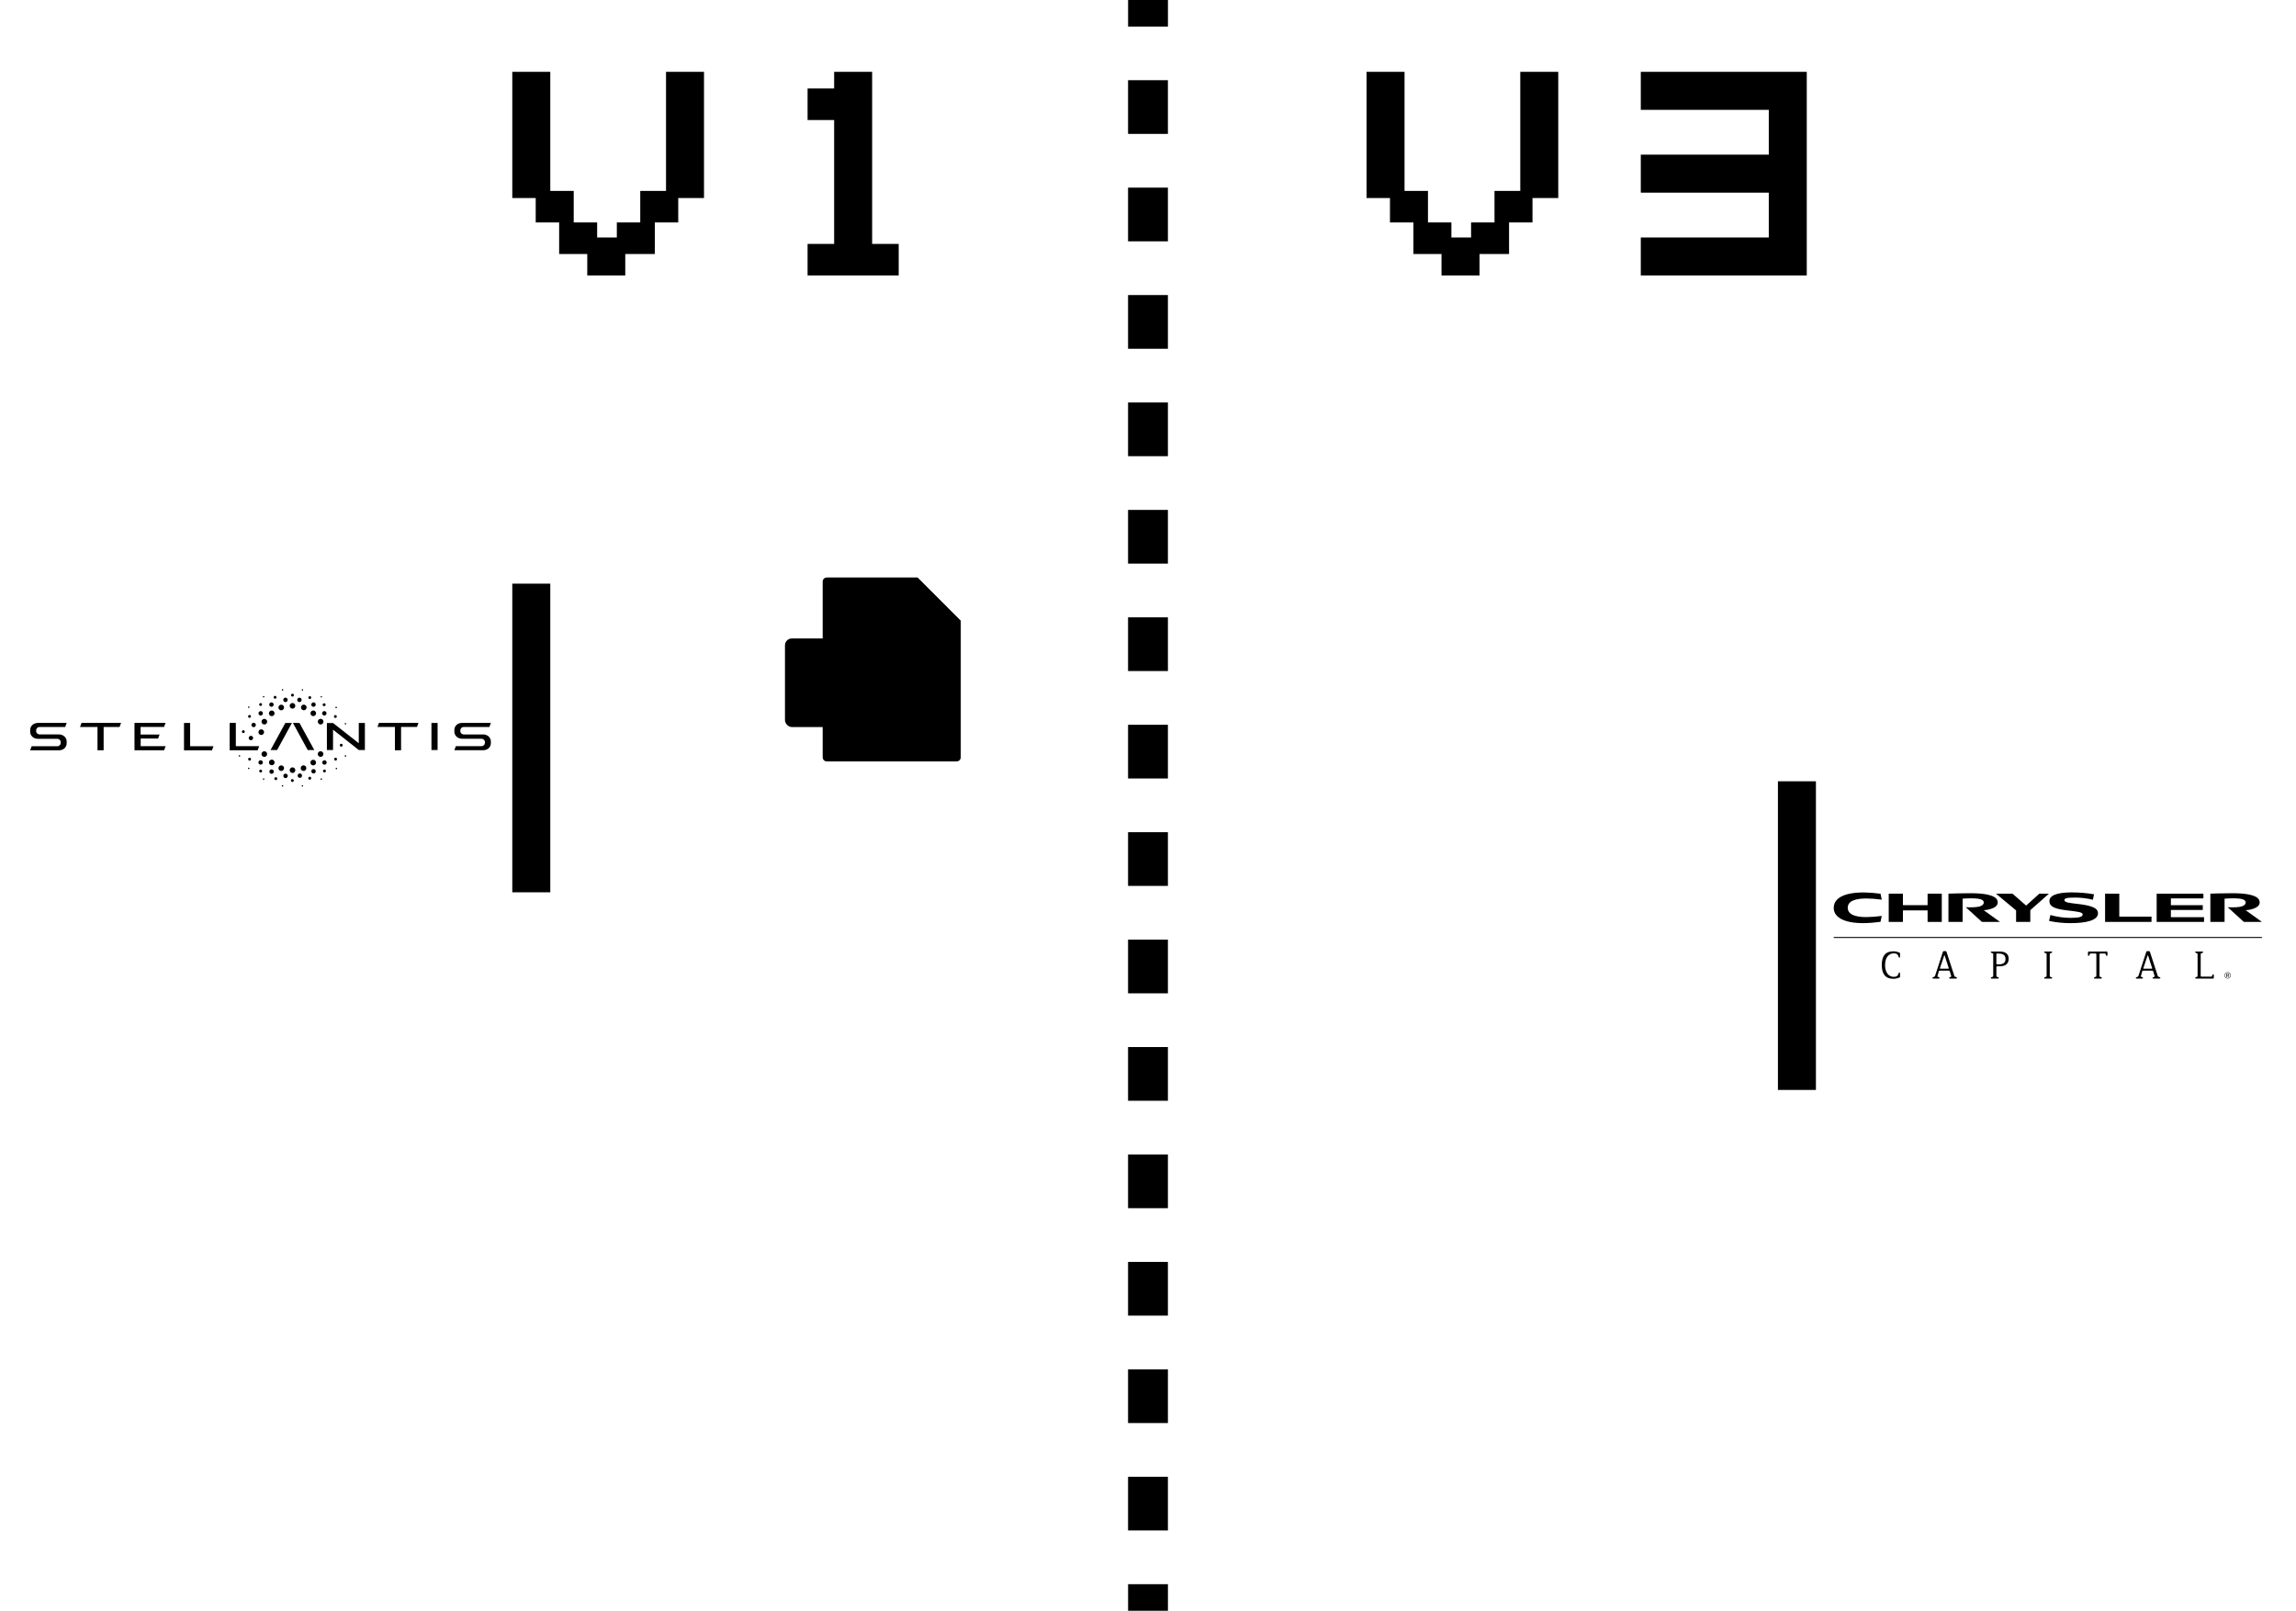 <?xml version="1.0" encoding="UTF-8"?>
<svg id="pong-board" xmlns="http://www.w3.org/2000/svg" viewBox="0 0 980 687.46">
  
  <g id="pong">
    <g id="center-line">
      <rect class="cls-2" x="481.5" y="0" width="17.01" height="11.34"/>
      <path class="cls-2" d="m498.5,653.2h-17.01v-22.92h17.01v22.92Zm0-45.85h-17.01v-22.92h17.01v22.92Zm0-45.85h-17.01v-22.92h17.01v22.92Zm0-45.85h-17.01v-22.92h17.01v22.92Zm0-45.85h-17.01v-22.92h17.01v22.92Zm0-45.85h-17.01v-22.92h17.01v22.92Zm0-45.85h-17.01v-22.92h17.01v22.92Zm0-45.85h-17.01v-22.92h17.01v22.92Zm0-45.85h-17.01v-22.92h17.01v22.92Zm0-45.85h-17.01v-22.92h17.01v22.92Zm0-45.85h-17.01v-22.92h17.01v22.92Zm0-45.85h-17.01v-22.92h17.01v22.92Zm0-45.85h-17.01v-22.92h17.01v22.92Zm0-45.85h-17.01v-22.92h17.01v22.92Z"/>
      <rect class="cls-2" x="481.5" y="676.12" width="17.01" height="11.34"/>
    </g>
    <g id="excel-file">
      <path class="cls-3" d="m352.91,246.47h38.65l18.52,18.52v58.22c0,.97-.79,1.76-1.76,1.76h-55.42c-.97,0-1.76-.79-1.76-1.76v-74.98c0-.97.79-1.76,1.76-1.76Z"/>
      <path class="cls-5" d="m391.56,246.47v16.76c0,.97.79,1.76,1.76,1.76h16.76"/>
      <g>
        <line class="cls-4" x1="403.06" y1="280.27" x2="392.39" y2="280.27"/>
        <line class="cls-4" x1="389.58" y1="280.27" x2="378.91" y2="280.27"/>
        <line class="cls-4" x1="376.11" y1="280.27" x2="365.44" y2="280.27"/>
        <line class="cls-4" x1="403.06" y1="285.86" x2="392.39" y2="285.86"/>
        <line class="cls-4" x1="389.58" y1="285.86" x2="378.91" y2="285.86"/>
        <line class="cls-4" x1="376.11" y1="285.86" x2="365.44" y2="285.86"/>
        <line class="cls-4" x1="403.06" y1="291.46" x2="392.39" y2="291.46"/>
        <line class="cls-4" x1="389.58" y1="291.46" x2="378.91" y2="291.46"/>
        <line class="cls-4" x1="376.11" y1="291.46" x2="365.44" y2="291.46"/>
        <line class="cls-4" x1="403.06" y1="297.06" x2="392.39" y2="297.06"/>
        <line class="cls-4" x1="389.58" y1="297.06" x2="378.91" y2="297.06"/>
        <line class="cls-4" x1="376.11" y1="297.06" x2="365.44" y2="297.06"/>
        <line class="cls-4" x1="403.06" y1="302.66" x2="392.39" y2="302.66"/>
        <line class="cls-4" x1="389.58" y1="302.66" x2="378.91" y2="302.66"/>
        <line class="cls-4" x1="376.11" y1="302.66" x2="365.44" y2="302.66"/>
      </g>
      <g>
        <rect class="cls-1" x="335.05" y="272.49" width="37.81" height="37.81" rx="2.92" ry="2.92"/>
        <path class="cls-2" d="m363.6,280.27h-4.02c-.18,0-.35.09-.45.24l-4.45,6.69c-.22.32-.69.32-.91,0l-4.45-6.69c-.1-.15-.27-.24-.45-.24h-4.02c-.44,0-.7.49-.45.85l6.97,10.47c.12.18.12.42,0,.6l-6.97,10.47c-.24.36.02.85.45.85h4.02c.18,0,.35-.09.45-.24l4.45-6.69c.22-.32.69-.32.91,0l4.45,6.69c.1.15.27.24.45.24h4.02c.44,0,.7-.49.45-.85l-6.97-10.47c-.12-.18-.12-.42,0-.6l6.97-10.47c.24-.36-.02-.85-.45-.85Z"/>
      </g>
    </g>
    <g id="ccap-paddle">
      <rect id="right-paddle" class="cls-2" x="758.87" y="333.45" width="16.22" height="131.73"/>
      <g id="ccap-logo">
        <path id="Fill_1" data-name="Fill 1" class="cls-2" d="m898.52,393.47h19.81v-2.25h-13.76v-9.81s-6.06,0-6.06,0v12.06Z"/>
        <path id="Fill_2" data-name="Fill 2" class="cls-2" d="m806.16,381.41v12.06h6.06v-4.92h10.53v4.92h6.06v-12.06h-6.06v4.91h-10.53v-4.91h-6.06Z"/>
        <g id="Group_26" data-name="Group 26">
          <path id="Fill_3" data-name="Fill 3" class="cls-2" d="m870.45,381.41l-5.64,5.09-5.84-5.09h-7.04s8.54,7.11,8.6,7.15v4.91h6.06v-5.02s7.96-7.04,7.96-7.04h-4.1Z"/>
          <path id="Fill_5" data-name="Fill 5" class="cls-2" d="m920.54,393.47h20.21v-2.03h-14.15v-3.08h13.61v-2.02h-13.61v-2.9h13.88v-2.03s-19.95,0-19.95,0v12.06Z"/>
          <path id="Fill_7" data-name="Fill 7" class="cls-2" d="m874.75,384.55c0,2.79,3.23,3.46,7.63,4,4.48.56,6.57.71,6.57,1.76,0,.94-1.33,1.44-5.19,1.44-2.9-.02-5.79-.43-8.59-1.22-.03.12-.57,2.52-.57,2.52,3.09.66,6.24.97,9.4.94,5.84,0,11.48-1.02,11.48-4.18,0-2.17-2.29-3.29-8.8-4.04-2.7-.32-5.53-.51-5.53-1.56,0-.77.78-1.13,4.63-1.13,2.54.02,5.06.33,7.52.93l.49-2.33c-3.13-.54-6.3-.81-9.47-.81-4.15,0-9.57.57-9.57,3.67"/>
          <path id="Fill_9" data-name="Fill 9" class="cls-2" d="m782.68,387.44c0,3.9,4.11,6.55,12.62,6.55,2.46-.03,4.91-.22,7.35-.56l.53-2.52c-2.19.3-4.39.47-6.6.5-4.73,0-7.91-1.14-7.91-3.97s3.03-3.97,8-3.97c2.18.02,4.36.19,6.52.51l-.53-2.54c-2.37-.33-4.77-.51-7.16-.55-8.64,0-12.8,2.56-12.8,6.54"/>
          <path id="Fill_11" data-name="Fill 11" class="cls-2" d="m831.64,393.47h6.06v-9.92c.83-.05,1.76-.15,3.18-.15,1.14-.03,2.28.03,3.41.15,1.85.29,2.45.88,2.43,1.67-.01.82-.82,1.57-2.69,1.84-1.04.14-2.08.21-3.13.19-.63,0-1.1,0-1.84-.04l6.89,6.26h7.71l-6.98-5.02c1.11-.03,2.2-.23,3.25-.6,1.85-.6,2.76-1.56,2.76-2.63.02-1.4-.89-2.62-4.28-3.38-1.88-.43-4.26-.61-7.47-.62-4.35,0-8.85.17-9.29.19v12.06Z"/>
          <g id="Group_15" data-name="Group 15">
            <g id="Group_15-2" data-name="Group 15-2">
              <path id="Fill_13" data-name="Fill 13" class="cls-2" d="m943.45,393.47h6.06v-9.92c.83-.05,1.75-.15,3.17-.15,1.14-.03,2.29.03,3.42.15,1.83.29,2.43.88,2.42,1.67-.02.82-.82,1.57-2.69,1.84-1.03.14-2.08.21-3.12.19-.63,0-1.1,0-1.84-.04l6.88,6.26h7.71l-6.98-5.02c1.11-.03,2.21-.23,3.25-.6,1.84-.6,2.76-1.56,2.77-2.63,0-1.4-.9-2.62-4.29-3.38-1.88-.43-4.25-.61-7.47-.62-4.36,0-8.86.17-9.29.19v12.06Z"/>
            </g>
          </g>
          <g id="Mask_Group_2" data-name="Mask Group 2">
            <path id="Fill_16" data-name="Fill 16" class="cls-2" d="m782.68,400.32h182.78v-.42h-182.78v.42Z"/>
            <path id="Fill_18" data-name="Fill 18" class="cls-2" d="m810.99,417.07c-.88.44-1.84.67-2.83.68-3.31,0-4.96-1.95-4.96-5.86,0-1.99.41-3.47,1.23-4.43.82-.96,2.06-1.44,3.73-1.44.99,0,1.96.23,2.83.7v1.51c0,.34-.08.5-.24.5-.18,0-.33-.17-.43-.5l-.17-.5c-.32-.57-.93-.85-1.82-.85-1.03-.02-2.02.45-2.65,1.27-.36.47-.63,1-.79,1.57-.2.71-.3,1.44-.29,2.17-.01.74.08,1.47.29,2.18.16.57.43,1.1.79,1.57.64.82,1.62,1.29,2.65,1.27.89,0,1.5-.28,1.82-.85l.17-.5c.1-.34.25-.5.43-.5.16,0,.24.17.24.5v1.53Z"/>
            <path id="Fill_19" data-name="Fill 19" class="cls-2" d="m834.99,417.66h-2.69c-.24,0-.36-.09-.36-.26,0-.09.06-.17.15-.21.11-.06.21-.12.31-.16.13-.06.23-.11.31-.16.1-.05.15-.11.15-.18,0-.04,0-.07-.02-.11l-.61-2c-.05-.19-.22-.32-.42-.31h-3.78c-.29,0-.46.11-.5.31l-.54,1.98s-.02.07-.02.1c0,.01,0,.03-.02.03,0,.07.05.13.15.17s.21.1.31.14c.11.05.21.1.31.16.09.04.15.13.15.23,0,.17-.12.26-.35.26h-2.38c-.22,0-.33-.09-.33-.26,0-.1.06-.19.15-.24.11-.06.23-.11.35-.16.13-.05.26-.11.38-.18.12-.06.21-.17.25-.3l3.33-10.23c.05-.22.25-.36.47-.35h.66c.2-.01.38.12.43.31l3.36,10.3c.1.25.34.41.61.42.33.13.5.27.5.42,0,.17-.11.26-.33.26Zm-6.99-4.4c0,.1.08.16.24.16h3.38c.1,0,.16-.05.16-.14-.01,0-.02-.01-.02-.03,0-.02,0-.04,0-.06,0-.03,0-.05,0-.08l-1.7-5.24c-.05-.12-.09-.17-.12-.17-.05,0-.08.06-.12.17l-1.77,5.24c-.01.07-.03.16-.03.16h0Z"/>
            <path id="Fill_20" data-name="Fill 20" class="cls-2" d="m852.8,417.66h-2.72c-.23,0-.35-.09-.35-.26,0-.11.05-.22.16-.28.11-.06.23-.11.36-.14.12-.03.24-.08.36-.14.1-.05.16-.16.16-.28v-9.38c0-.11-.06-.2-.16-.25-.11-.07-.23-.13-.36-.17-.12-.04-.24-.09-.36-.15-.09-.04-.16-.14-.16-.24,0-.17.12-.26.35-.26h3.35c1.3,0,2.29.26,2.94.77.68.57,1.04,1.44.98,2.32.06.91-.3,1.8-.98,2.4-.65.54-1.66.82-2.97.82h-.93c-.23,0-.35.11-.35.31v3.83c0,.23.17.37.52.42.33.06.5.2.5.42,0,.17-.11.26-.33.26Zm-.36-10.7c-.09,0-.18.02-.25.08-.06.06-.09.15-.08.24v3.99c0,.21.11.31.33.31l.97-.02c.69.03,1.38-.17,1.94-.57.46-.44.7-1.07.65-1.71.05-.63-.18-1.25-.64-1.69-.57-.4-1.25-.61-1.95-.59l-.9-.03s-.05,0-.07,0h0Z"/>
            <path id="Fill_21" data-name="Fill 21" class="cls-2" d="m875.94,417.4c-.02.17-.15.26-.36.26h-2.71c-.23,0-.35-.09-.35-.26,0-.12.05-.22.16-.28.11-.06.23-.11.36-.14.12-.03.24-.07.36-.13.1-.05.16-.16.16-.27v-9.43c0-.1-.06-.19-.16-.23-.11-.06-.23-.12-.36-.16-.12-.04-.24-.09-.36-.16-.1-.04-.16-.14-.16-.24,0-.17.12-.26.36-.26h2.69c.23,0,.35.09.35.26s-.17.31-.5.42c-.35.06-.52.2-.52.42v9.36c0,.12.06.23.16.28.11.06.23.11.36.15.12.04.24.09.36.14.11.05.17.15.17.27"/>
            <path id="Fill_22" data-name="Fill 22" class="cls-2" d="m899.5,407.64c0,.22-.09.33-.26.33-.1,0-.2-.06-.24-.16-.06-.11-.12-.23-.16-.35-.05-.12-.11-.24-.17-.35-.05-.1-.16-.16-.27-.16h-1.94c-.22,0-.33.12-.33.35v9.24c0,.24.17.39.52.43.34.13.5.27.5.42,0,.17-.12.26-.35.26h-2.72c-.22,0-.33-.09-.33-.26,0-.1.06-.19.16-.23.11-.06.23-.12.36-.17.12-.05.24-.11.36-.17.1-.05.16-.16.16-.27v-9.25c0-.23-.12-.35-.36-.35h-2.12c-.11,0-.22.06-.27.16-.07.11-.13.23-.17.35-.05.12-.1.23-.16.35-.04.1-.14.16-.24.16-.17,0-.26-.11-.26-.33v-1.2c0-.22.12-.33.37-.33h7.61c.16-.02.31.09.33.25,0,.03,0,.05,0,.08l.02,1.2Z"/>
            <path id="Fill_23" data-name="Fill 23" class="cls-2" d="m921.81,417.66h-2.69c-.24,0-.36-.09-.36-.26,0-.09.06-.17.15-.21.11-.06.21-.12.31-.16.13-.06.23-.11.31-.16.1-.05.15-.11.15-.18,0-.04,0-.07-.02-.11l-.61-2c-.05-.19-.22-.32-.42-.31h-3.78c-.29,0-.46.11-.5.31l-.54,1.98s-.02.07-.02.1c0,.01,0,.03-.02.03,0,.07.05.13.15.17s.22.1.31.14c.11.05.21.1.31.16.09.04.15.13.15.23,0,.17-.12.26-.35.26h-2.38c-.22,0-.33-.09-.33-.26,0-.1.06-.19.15-.24.11-.06.23-.11.35-.16.13-.05.26-.11.38-.18.12-.06.21-.17.25-.3l3.33-10.23c.05-.22.25-.36.47-.35h.66c.2-.01.38.12.43.31l3.36,10.3c.1.25.34.41.61.42.33.13.5.27.5.42,0,.17-.11.26-.33.26Zm-6.99-4.4c0,.1.08.16.24.16h3.38c.11,0,.16-.05.16-.14-.01,0-.02-.01-.02-.03,0-.02,0-.04,0-.06,0-.03,0-.05,0-.08l-1.7-5.24c-.05-.12-.09-.17-.12-.17-.05,0-.09.06-.12.17l-1.77,5.24c-.02.1-.03.16-.03.16h0Z"/>
            <path id="Fill_24" data-name="Fill 24" class="cls-2" d="m944.95,417.37c0,.19-.12.29-.35.29h-7.29c-.23,0-.35-.09-.35-.26,0-.1.06-.2.16-.24.11-.06.23-.11.36-.16.12-.04.24-.09.36-.16.1-.05.16-.15.16-.26v-9.38c0-.11-.06-.22-.16-.27-.11-.07-.23-.13-.36-.17-.12-.05-.24-.1-.36-.16-.1-.04-.16-.14-.16-.24,0-.16.12-.24.37-.24h2.72c.21,0,.31.08.31.24,0,.1-.06.2-.16.25-.11.06-.23.12-.36.17-.12.05-.24.1-.36.17-.1.04-.16.14-.16.24v9.31c0,.22.12.33.35.33h4.18c.1,0,.2-.06.24-.16.06-.12.12-.23.16-.36.05-.12.1-.24.16-.36.04-.09.14-.16.24-.16.17,0,.26.1.26.29v1.3Z"/>
            <path id="Fill_25" data-name="Fill 25" class="cls-2" d="m950.81,417.63c-.74,0-1.34-.61-1.33-1.35,0-.74.61-1.34,1.35-1.33.74,0,1.33.6,1.33,1.34,0,.74-.6,1.34-1.34,1.34h0Zm0-2.51c-.64,0-1.16.53-1.16,1.18,0,.64.53,1.16,1.18,1.16.64,0,1.16-.52,1.16-1.16,0-.65-.52-1.17-1.17-1.17,0,0,0,0,0,0Zm-.31,1.88h-.24v-1.42h.67c.12,0,.53.03.53.44,0,.19-.13.36-.31.4.02.03.06.1.11.19.08.15.19.34.22.38h-.26l-.29-.54h-.41v.55h0Zm0-1.23v.5h.4c.23,0,.32-.13.32-.25,0-.06-.02-.26-.31-.26h-.41Z"/>
          </g>
        </g>
      </g>
    </g>
    <g id="stellantis-paddle">
      <path id="stellantis-logo" class="cls-2" d="m147.47,309.21c.18-.01.31-.17.3-.35-.01-.18-.17-.31-.35-.3-.18.01-.31.17-.3.35,0,0,0,0,0,0,.02.18.17.31.35.29m-20.6-10.5c0,.52.42.94.94.94s.94-.42.94-.94-.42-.94-.94-.94-.94.42-.94.94h0m5.99,2.02c0,.52.42.95.95.95s.95-.42.95-.95-.42-.95-.95-.95c0,0,0,0,0,0-.52,0-.94.42-.94.94,0,0,0,0,0,0m-22.56,24.69c0,.52.42.95.94.95.52,0,.95-.42.95-.94,0-.52-.42-.95-.94-.95,0,0,0,0,0,0-.52,0-.95.42-.95.94,0,0,0,0,0,0m4.66,3.92c0,.52.42.95.95.95.52,0,.95-.42.95-.95s-.42-.95-.95-.95c0,0,0,0,0,0-.52,0-.94.43-.94.95m5.95,1.82c0,.52.42.95.95.95s.95-.42.95-.95-.42-.95-.95-.95h0c-.52,0-.95.42-.95.95m6.1-.08c.01.52.45.93.97.92s.93-.45.92-.97c-.01-.51-.43-.92-.94-.92-.52,0-.94.42-.94.94,0,0,0,0,0,0m5.85-1.86c0,.52.42.95.94.95.52,0,.95-.42.95-.94,0-.52-.42-.95-.94-.95,0,0,0,0-.01,0-.52,0-.95.42-.95.95m4.66-3.75c0,.52.42.95.95.95s.95-.42.95-.95-.42-.95-.95-.95h0c-.52,0-.95.42-.95.95m-.06-20.99c0,.52.43.94.95.94.52,0,.94-.43.94-.95,0-.52-.42-.94-.94-.94-.52,0-.94.42-.94.94,0,0,0,0,0,0m-6.61-2.5c0-.66-.54-1.2-1.21-1.2-.66,0-1.2.54-1.2,1.21,0,.66.54,1.2,1.2,1.2.66,0,1.2-.54,1.2-1.2,0,0,0,0,0,0m4.05,2.49c0-.66-.54-1.2-1.21-1.2-.66,0-1.2.54-1.2,1.21,0,.66.54,1.2,1.2,1.2.66,0,1.2-.54,1.2-1.2,0,0,0,0,0,0m3.16,3.56c0-.67-.54-1.21-1.21-1.21-.67,0-1.21.54-1.21,1.21,0,.67.54,1.21,1.21,1.21,0,0,0,0,0,0,.66,0,1.2-.54,1.2-1.2,0,0,0,0,0,0m-8.66-13.53c.02-.18-.11-.33-.28-.35-.18-.01-.33.12-.35.29-.01.18.12.33.29.35.17.02.33-.11.35-.29,0,0,0,0,0,0m8.06,2.93c.02-.17-.11-.33-.29-.35,0,0,0,0,0,0-.18,0-.32.15-.32.33,0,.15.11.28.26.31.18.01.33-.12.35-.29m6.33,4.55c.02-.18-.11-.34-.29-.35,0,0,0,0,0,0-.17-.02-.33.11-.35.29,0,0,0,0,0,0-.03.18.08.35.26.38.18.03.35-.08.38-.26,0-.02,0-.04,0-.06m-10.96-4.2c.02-.34-.24-.63-.58-.64-.34-.02-.63.24-.64.58-.02.33.23.61.56.64.34.03.63-.22.66-.56,0,0,0-.01,0-.02m6.15,3.08c.03-.34-.22-.63-.56-.66,0,0-.01,0-.02,0-.34-.04-.64.19-.69.53-.04.34.19.64.53.69.02,0,.04,0,.06,0,.33.03.63-.22.66-.55,0,0,0-.02,0-.03m4.21,4.38c-.34-.02-.63.24-.64.58-.02.34.24.63.58.64.33.02.61-.23.64-.56.03-.34-.22-.63-.56-.66,0,0-.01,0-.02,0m-18.34-9.12c-.34,0-.62.27-.62.61,0,.34.27.62.61.62.34,0,.62-.27.62-.61,0,0,0,0,0-.01,0-.34-.27-.61-.61-.61m-2.98,1.68c-.52,0-.95.42-.95.94s.42.95.94.95.95-.42.95-.94c0,0,0,0,0-.01,0-.52-.42-.94-.94-.94h0m-5.99,2.02c-.52,0-.95.42-.95.94s.42.95.94.95c.52,0,.95-.42.95-.94,0,0,0,0,0,0,0-.52-.42-.95-.94-.95m-8.76,14.27c-.52,0-.95.42-.95.94s.42.95.94.95c.52,0,.95-.42.95-.94,0,0,0,0,0-.01,0-.52-.42-.94-.94-.94h0m1.16-5.57c-.52,0-.95.42-.95.94s.42.95.94.95.95-.42.95-.94c0,0,0,0,0,0,0-.52-.42-.95-.94-.95,0,0,0,0,0,0m3.01-4.97c-.52,0-.95.42-.95.94s.42.95.94.95.95-.42.95-.94c0,0,0,0,0,0,0-.52-.42-.95-.94-.95m13.56,26.41c.67,0,1.21-.54,1.21-1.2s-.54-1.21-1.2-1.21c-.67,0-1.21.54-1.21,1.2,0,0,0,0,0,0,0,.67.54,1.21,1.2,1.21m0-27.46c.67,0,1.21-.54,1.21-1.2s-.54-1.21-1.2-1.21c-.67,0-1.21.54-1.21,1.2,0,0,0,0,0,0,0,.67.54,1.21,1.2,1.21m-4.8.71c.67,0,1.21-.54,1.21-1.2s-.54-1.21-1.2-1.21c-.67,0-1.21.54-1.21,1.2,0,0,0,0,0,0,0,.66.53,1.21,1.2,1.21,0,0,0,0,0,0m-4.05,2.49c.67,0,1.21-.54,1.21-1.2,0-.67-.54-1.21-1.2-1.21-.67,0-1.21.54-1.21,1.2,0,0,0,0,0,0,0,.66.53,1.21,1.2,1.21,0,0,0,0,0,0m-3.19,3.57c.67.02,1.22-.51,1.24-1.18.02-.67-.51-1.22-1.18-1.24s-1.22.51-1.24,1.18c0,0,0,0,0,.01,0,.66.53,1.21,1.2,1.21,0,0,0,0,0,0m-1.31,4.49c.67,0,1.21-.54,1.21-1.2s-.54-1.21-1.2-1.21c-.67,0-1.21.54-1.21,1.2,0,0,0,0,0,.01,0,.66.54,1.2,1.2,1.2h0m9.12-18.94c.18-.02.31-.17.29-.35-.02-.18-.17-.31-.35-.29-.18.02-.31.18-.29.35.01.18.16.31.34.3,0,0,0,0,0,0m-8.06,2.93c.18-.01.31-.16.3-.34,0,0,0,0,0,0-.02-.18-.17-.31-.35-.29-.18.01-.31.16-.3.34,0,0,0,0,0,0,.02.18.17.31.35.29m34.92,25.28c.18,0,.33-.14.33-.32s-.14-.33-.32-.33c-.02,0-.05,0-.07,0-.18.01-.31.16-.3.34,0,0,0,0,0,0,.02.18.17.31.35.29m-3.86,5.38c.18-.02.31-.18.29-.35-.02-.18-.17-.31-.35-.29-.18.02-.31.17-.29.35.02.18.17.31.35.29m-6.45,4.52c.18-.01.31-.16.3-.34,0,0,0,0,0,0,0-.18-.14-.33-.32-.33-.18,0-.33.14-.33.32,0,.02,0,.04,0,.06.02.18.17.3.34.29,0,0,0,0,0,0m-8.05,2.89c.18-.02.31-.18.29-.35-.01-.18-.16-.31-.34-.3,0,0,0,0,0,0-.18.02-.31.17-.29.35.02.18.17.31.35.29m-8.49,0c.18-.02.31-.17.29-.35-.02-.18-.17-.31-.35-.29h0c-.18.02-.31.18-.29.35.01.18.16.31.34.3,0,0,0,0,0,0m-8.06-2.93c.18-.01.31-.16.3-.34,0,0,0,0,0,0-.02-.18-.17-.31-.35-.29-.18.01-.31.16-.3.34,0,0,0,0,0,0,.02.18.17.31.35.29m-6.36-4.54c.18-.01.31-.17.3-.35s-.17-.31-.35-.3c-.18.01-.31.17-.3.35,0,0,0,0,0,0,.02.18.17.31.35.29m-3.98-5.32c.18,0,.33-.14.33-.32s-.14-.33-.32-.33c-.02,0-.05,0-.07,0-.18.03-.29.2-.26.38.03.15.16.26.31.26m4-20.76c.18-.01.31-.17.3-.35s-.17-.31-.35-.3c-.18.01-.31.17-.3.35,0,0,0,0,0,0,.02.18.17.31.35.29m11.27-3.94c.34-.03.59-.33.56-.66s-.33-.59-.66-.56c-.33.03-.58.31-.56.64.02.34.31.6.64.58,0,0,.01,0,.02,0m-6.15,3.08c.34-.04.57-.35.53-.69-.04-.31-.32-.54-.63-.53-.34.01-.6.3-.59.64.01.34.3.6.64.59.02,0,.04,0,.06,0m-5.43,4.49c0,.32.25.58.57.58.03,0,.06,0,.09,0,.34-.03.59-.32.56-.66-.03-.34-.32-.59-.66-.56-.33.03-.58.31-.57.64m39.71,11.65c-.34.03-.59.33-.56.67.03.34.33.59.67.56h0c.34-.03.59-.33.56-.67-.03-.34-.33-.59-.67-.56h0m-2.41,5.95c-.34.03-.59.33-.56.66s.33.59.66.56c.33-.03.58-.31.56-.64-.02-.34-.31-.6-.64-.58,0,0-.01,0-.02,0m-4.76,5.06c-.34.03-.59.32-.56.66.03.34.32.59.66.56.33-.03.58-.31.57-.64,0-.32-.25-.58-.57-.58-.03,0-.06,0-.09,0m-6.27,3.08c-.34.02-.6.31-.58.64,0,0,0,.01,0,.02.01.34.3.6.64.59.34-.01.6-.3.59-.64,0-.02,0-.04,0-.06-.01-.34-.3-.59-.63-.58,0,0-.02,0-.03,0m-7.4,1.01c-.34.01-.6.3-.59.64.01.34.3.6.64.59.02,0,.04,0,.06,0,.34-.04.57-.35.53-.69-.04-.31-.32-.54-.63-.53m-7.1-.81c-.34.03-.59.33-.56.67.03.34.33.59.67.56s.59-.33.56-.67c-.03-.34-.33-.59-.67-.56h0m-6.43-3.24c-.34.01-.6.3-.59.64.01.34.3.6.64.59.02,0,.04,0,.06,0,.34-.04.57-.35.53-.69-.04-.31-.32-.54-.63-.53m-4.77-5.07c-.34.03-.59.33-.56.66s.33.59.66.56c.33-.03.58-.31.56-.64-.02-.34-.31-.6-.64-.58,0,0-.01,0-.02,0m-2.66-11.75c-.34.03-.59.33-.56.66s.33.59.66.56c.33-.03.58-.31.56-.64-.02-.34-.31-.6-.64-.58,0,0-.01,0-.02,0m17.43,16.19c0-.66-.54-1.2-1.2-1.2s-1.2.54-1.2,1.2.54,1.2,1.2,1.2,1.2-.54,1.2-1.2h0m8.31-1.21c-.67,0-1.21.54-1.21,1.2s.54,1.21,1.2,1.21c.67,0,1.21-.54,1.21-1.2,0,0,0,0,0,0,0-.66-.53-1.21-1.2-1.21,0,0,0,0,0,0m4.12-2.39c-.67.01-1.2.56-1.19,1.23s.56,1.2,1.23,1.19c.65-.01,1.17-.54,1.19-1.19,0-.67-.54-1.21-1.2-1.21m4.34-2.45c0-.66-.54-1.2-1.21-1.2-.66,0-1.2.54-1.2,1.21,0,.66.54,1.2,1.2,1.2.66,0,1.2-.54,1.2-1.2,0,0,0,0,0,0m-22.03,2.37c-.67,0-1.21.54-1.21,1.2s.54,1.21,1.2,1.21c.67,0,1.21-.54,1.21-1.2,0,0,0,0,0,0,0-.66-.53-1.21-1.2-1.21,0,0,0,0,0,0m-3.19-3.57c-.67,0-1.21.54-1.21,1.2s.54,1.21,1.2,1.21c.67,0,1.21-.54,1.21-1.2,0,0,0,0,0-.01,0-.66-.54-1.2-1.2-1.2h0m48.29-10.36h7.46v9.95h2.62v-9.95h6.8l.63-1.74h-16.87l-.64,1.74Zm-60.45-1.74h-2.62v11.68h11.95l.64-1.74h-9.97v-9.95Zm24.36,0l6.32,11.57h2.81l-6.32-11.54-2.81-.03Zm-9.54,11.57h2.81l6.31-11.54h-2.81l-6.31,11.54Zm37.67-2.89l-10.99-8.63h-2.63v11.52h2.62v-8.68l10.99,8.68h2.61v-11.54h-2.61v8.65Zm52.96-3.75h-8.03c-.8.07-1.52-.52-1.59-1.32,0-.04,0-.08,0-.13v-.32c.01-.8.67-1.43,1.46-1.42.03,0,.07,0,.1,0h10.84l.64-1.74h-12.24c-2.2,0-3.33,1.49-3.35,2.96v.76c0,1.5,1.16,3.05,3.42,3.05h8.03c.8-.07,1.52.52,1.59,1.32,0,.04,0,.07,0,.11v.32c-.02.8-.67,1.43-1.47,1.41-.03,0-.07,0-.1,0h-10.84l-.64,1.74h12.24c2.2,0,3.33-1.49,3.35-2.96v-.76c0-1.49-1.16-3.04-3.42-3.04m-181.03,0h-8.05c-.8.07-1.52-.52-1.59-1.32,0-.04,0-.07,0-.11v-.32c.01-.8.67-1.43,1.46-1.42.03,0,.07,0,.1,0h10.84l.64-1.74h-12.24c-2.2.05-3.33,1.52-3.35,2.99v.76c0,1.5,1.16,3.05,3.42,3.05h8.03c.8-.07,1.52.52,1.59,1.32,0,.04,0,.07,0,.11v.32c-.02.8-.67,1.43-1.47,1.41-.03,0-.07,0-.1,0h-10.84l-.64,1.74h12.24c2.2,0,3.33-1.49,3.35-2.96v-.79c0-1.49-1.16-3.04-3.42-3.04m159.12,6.66h2.62v-11.54h-2.62v11.54Zm-149.99-9.83h7.45v9.95h2.62v-9.95h6.8l.64-1.74h-16.88l-.63,1.74Zm35.86,0l.64-1.74h-13.26v11.68h12.64l.64-1.74h-10.64v-3.28h7.44l.63-1.7h-8.1v-3.23h10.01Zm11.13,8.22h9.97l-.64,1.74h-11.95v-11.67h2.62v9.93Z"/>
      <rect id="left-paddle" class="cls-2" x="218.66" y="249.1" width="16.22" height="131.73"/>
    </g>
    <g id="v1">
      <polygon id="letter-v-1" class="cls-2" points="300.49 30.66 284.28 30.66 284.28 81.48 273.28 81.48 273.28 94.94 263.28 94.94 263.28 101.35 254.88 101.35 254.88 94.94 244.88 94.94 244.88 81.48 234.88 81.48 234.88 30.66 218.66 30.66 218.66 84.52 228.66 84.52 228.66 94.94 238.66 94.94 238.66 108.41 250.66 108.41 250.66 117.56 266.88 117.56 266.88 108.41 279.49 108.41 279.49 94.94 289.49 94.94 289.49 84.52 300.49 84.52 300.49 30.66"/>
      <polygon id="num-1" class="cls-2" points="372.25 104.1 372.25 30.66 356.04 30.66 356.04 37.76 344.7 37.76 344.7 51.23 356.04 51.23 356.04 104.1 344.7 104.1 344.7 117.56 356.04 117.56 372.25 117.56 383.59 117.56 383.59 104.1 372.25 104.1"/>
    </g>
    <g id="v3">
      <polygon id="num-3" class="cls-2" points="754.97 30.66 700.34 30.66 700.34 46.88 754.97 46.88 754.97 66 700.34 66 700.34 82.22 754.97 82.22 754.97 101.35 700.34 101.35 700.34 117.56 754.97 117.56 771.18 117.56 771.18 101.35 771.18 82.22 771.18 66 771.18 46.88 771.18 30.66 754.97 30.66"/>
      <polygon id="letter-v-2" class="cls-2" points="665.11 30.66 648.9 30.66 648.9 81.48 637.9 81.48 637.9 94.94 627.9 94.94 627.9 101.35 619.5 101.35 619.5 94.94 609.5 94.94 609.5 81.48 599.5 81.48 599.5 30.66 583.28 30.66 583.28 84.52 593.28 84.52 593.28 94.94 603.28 94.94 603.28 108.41 615.28 108.41 615.28 117.56 631.5 117.56 631.5 108.41 644.11 108.41 644.11 94.94 654.11 94.94 654.11 84.52 665.11 84.52 665.11 30.66"/>
    </g>
    
  </g>
</svg>